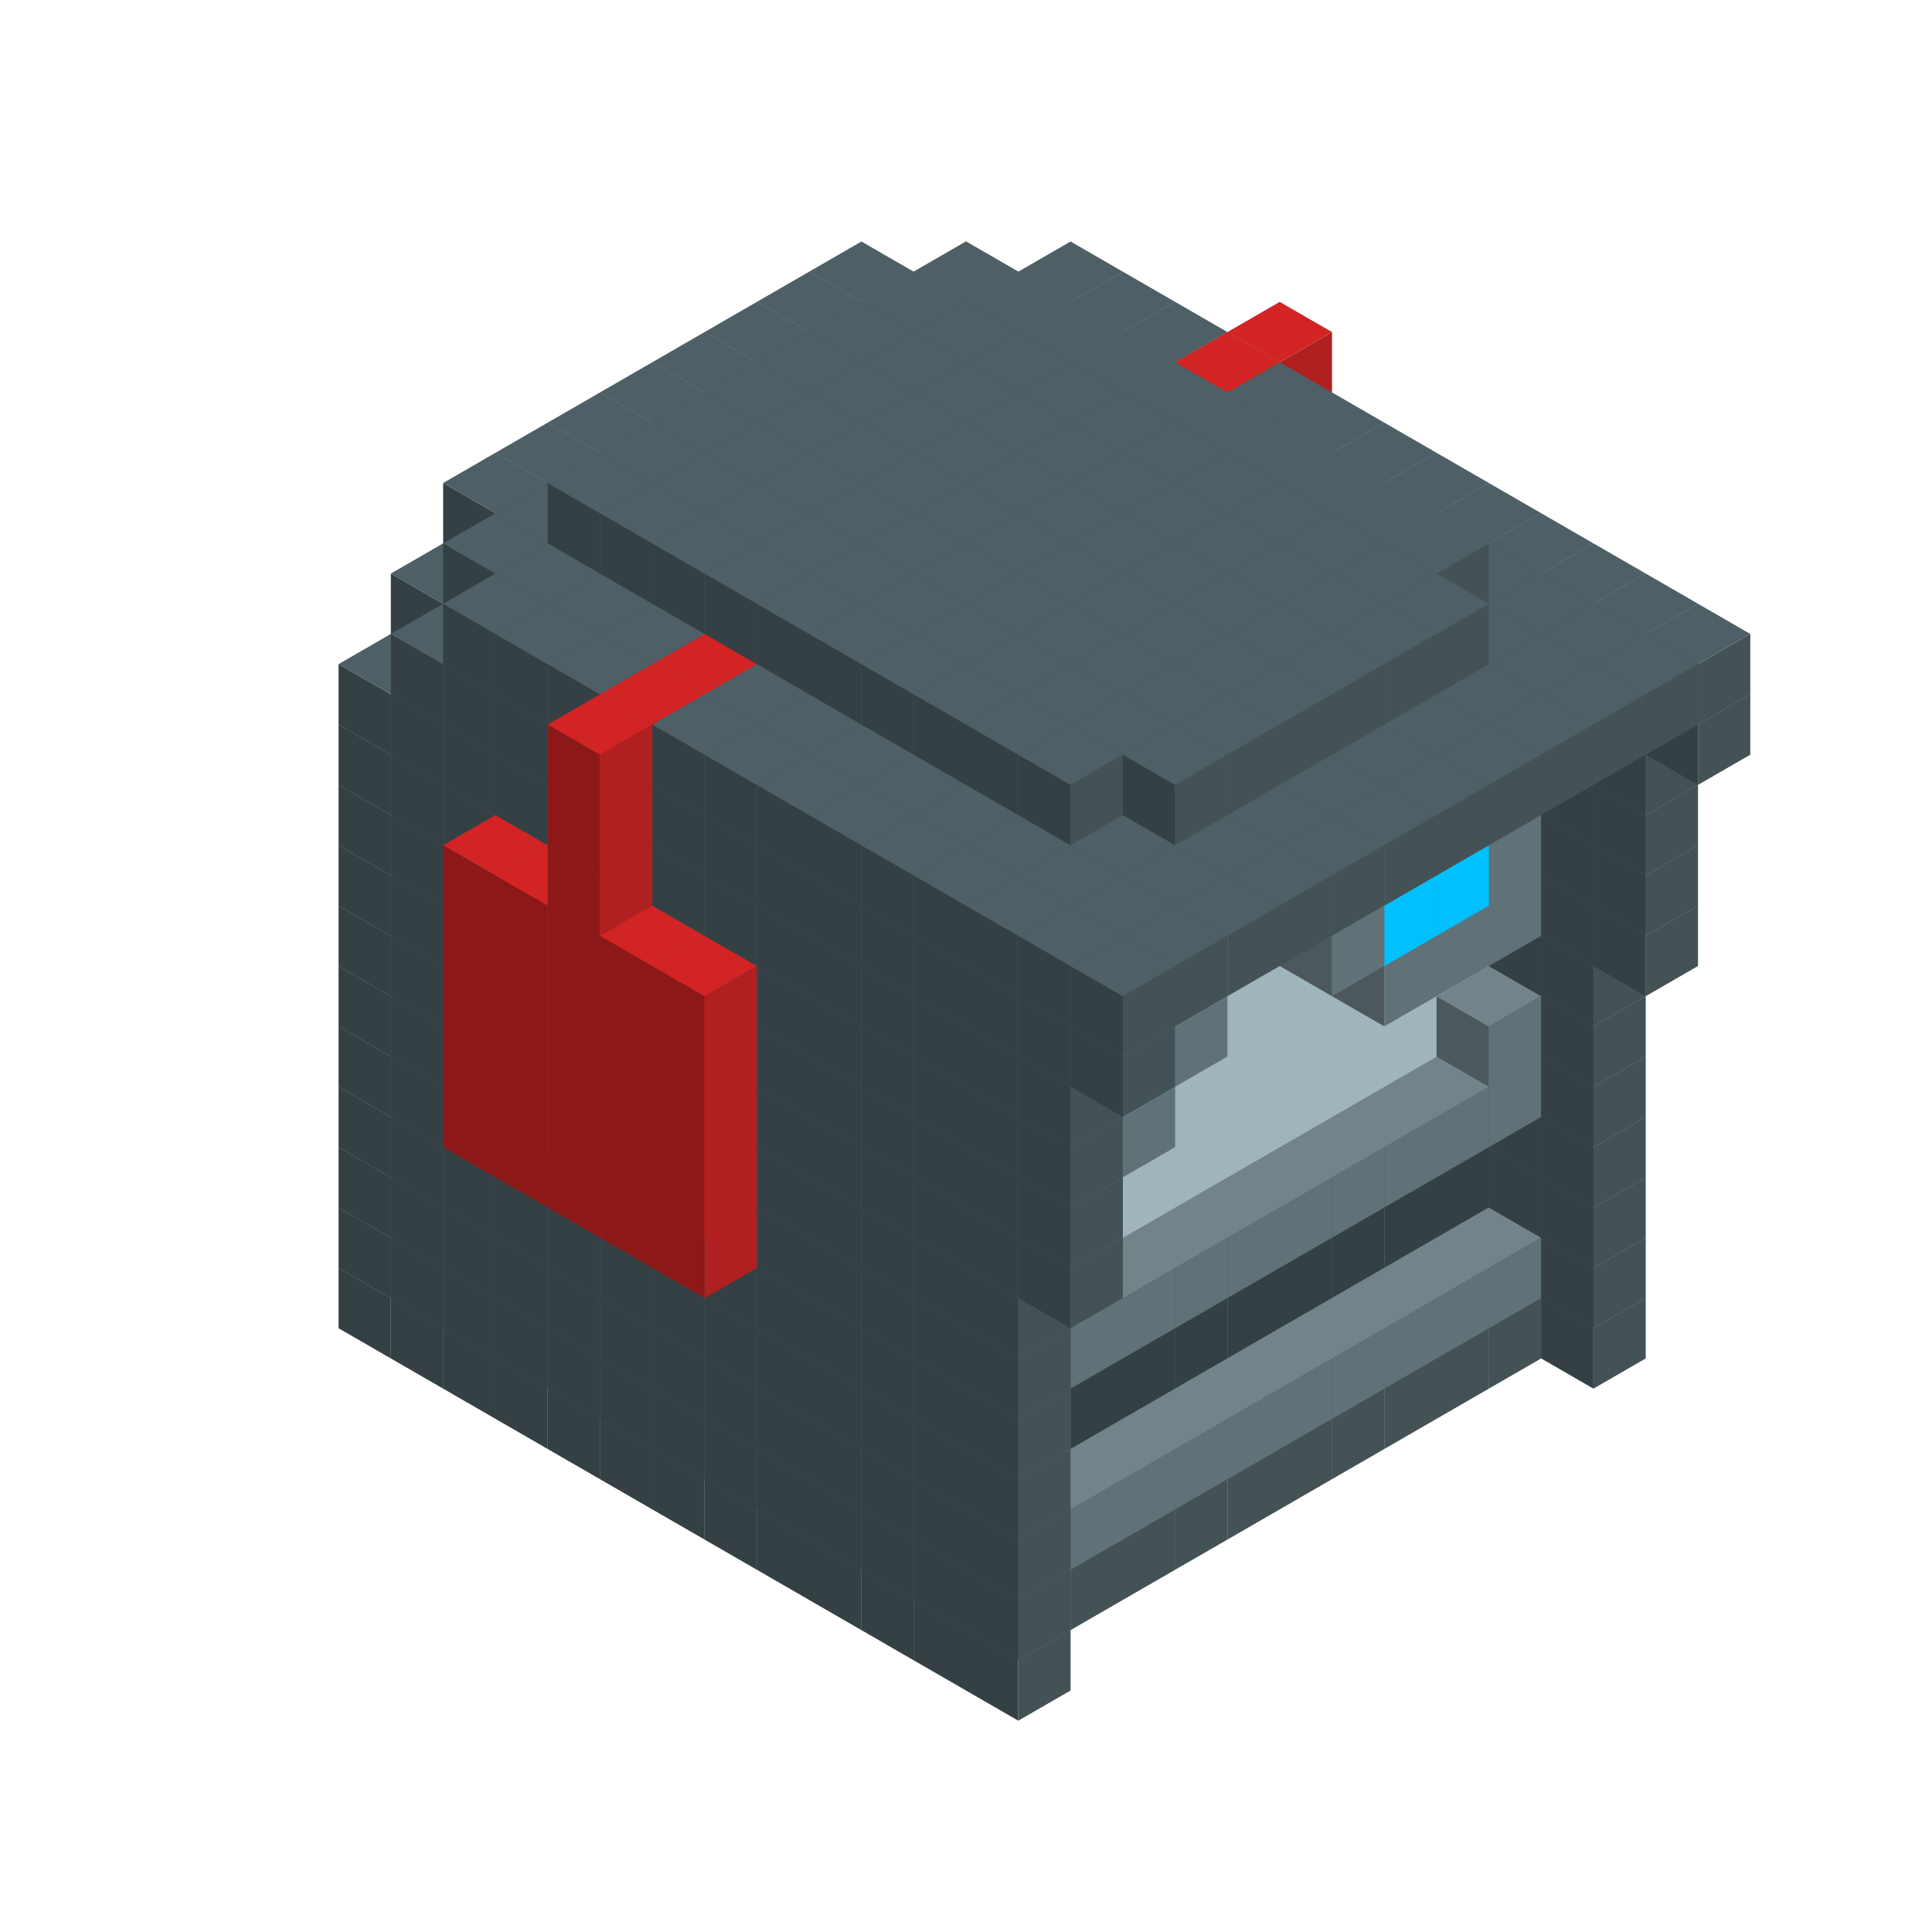 
<svg width='600' height='600' viewBox='4436371 5550000 3200000 3200000' xmlns='http://www.w3.org/2000/svg' xmlns:xlink='http://www.w3.org/1999/xlink'>
<use xlink:href='#v-0x00000003-6' transform='translate(1936371,3050000)'/>
<use xlink:href='#v-0x00000003-6' transform='translate(983738,3600000)'/>
<use xlink:href='#v-0x00000003-6' transform='translate(2022974,3100000)'/>
<use xlink:href='#v-0x00000003-6' transform='translate(1070341,3650000)'/>
<use xlink:href='#v-0x00000003-6' transform='translate(2109577,3150000)'/>
<use xlink:href='#v-0x00000003-6' transform='translate(1156944,3700000)'/>
<use xlink:href='#v-0x00000003-6' transform='translate(2196180,3200000)'/>
<use xlink:href='#v-0x00000003-6' transform='translate(1243547,3750000)'/>
<use xlink:href='#v-0x00000003-6' transform='translate(2282783,3250000)'/>
<use xlink:href='#v-0x00000003-6' transform='translate(1330150,3800000)'/>
<use xlink:href='#v-0x00000003-6' transform='translate(2369386,3300000)'/>
<use xlink:href='#v-0x00000003-6' transform='translate(1416753,3850000)'/>
<use xlink:href='#v-0x00000003-6' transform='translate(2455989,3350000)'/>
<use xlink:href='#v-0x00000003-6' transform='translate(1503356,3900000)'/>
<use xlink:href='#v-0x00000003-6' transform='translate(2542592,3400000)'/>
<use xlink:href='#v-0x00000003-6' transform='translate(1589959,3950000)'/>
<use xlink:href='#v-0x00000003-6' transform='translate(2629195,3450000)'/>
<use xlink:href='#v-0x00000003-6' transform='translate(1676562,4000000)'/>
<use xlink:href='#v-0x00000003-6' transform='translate(2715798,3500000)'/>
<use xlink:href='#v-0x00000003-6' transform='translate(1763165,4050000)'/>
<use xlink:href='#v-0x00000003-6' transform='translate(2802401,3550000)'/>
<use xlink:href='#v-0x00000003-6' transform='translate(1849768,4100000)'/>
<use xlink:href='#v-0x00000003-6' transform='translate(2889004,3600000)'/>
<use xlink:href='#v-0x00000003-4' transform='translate(2802401,3650000)'/>
<use xlink:href='#v-0x00000003-4' transform='translate(2715798,3700000)'/>
<use xlink:href='#v-0x00000003-4' transform='translate(2629195,3750000)'/>
<use xlink:href='#v-0x00000003-4' transform='translate(2542592,3800000)'/>
<use xlink:href='#v-0x00000003-4' transform='translate(2455989,3850000)'/>
<use xlink:href='#v-0x00000003-4' transform='translate(2369386,3900000)'/>
<use xlink:href='#v-0x00000003-4' transform='translate(2282783,3950000)'/>
<use xlink:href='#v-0x00000003-4' transform='translate(2196180,4000000)'/>
<use xlink:href='#v-0x00000003-4' transform='translate(2109577,4050000)'/>
<use xlink:href='#v-0x00000003-4' transform='translate(2022974,4100000)'/>
<use xlink:href='#v-0x00000003-6' transform='translate(1936371,4150000)'/>
<use xlink:href='#v-0x00000003-6' transform='translate(2975607,3650000)'/>
<use xlink:href='#v-0x00000003-6' transform='translate(2022974,4200000)'/>
<use xlink:href='#v-0x00000003-6' transform='translate(1936371,2950000)'/>
<use xlink:href='#v-0x00000003-6' transform='translate(983738,3500000)'/>
<use xlink:href='#v-0x00000003-6' transform='translate(2022974,3000000)'/>
<use xlink:href='#v-0x00000003-6' transform='translate(1070341,3550000)'/>
<use xlink:href='#v-0x00000003-6' transform='translate(2109577,3050000)'/>
<use xlink:href='#v-0x00000003-6' transform='translate(1156944,3600000)'/>
<use xlink:href='#v-0x00000003-6' transform='translate(2196180,3100000)'/>
<use xlink:href='#v-0x00000003-6' transform='translate(1243547,3650000)'/>
<use xlink:href='#v-0x00000003-6' transform='translate(2282783,3150000)'/>
<use xlink:href='#v-0x00000003-6' transform='translate(1330150,3700000)'/>
<use xlink:href='#v-0x00000003-6' transform='translate(2369386,3200000)'/>
<use xlink:href='#v-0x00000003-6' transform='translate(1416753,3750000)'/>
<use xlink:href='#v-0x00000003-6' transform='translate(2455989,3250000)'/>
<use xlink:href='#v-0x00000003-6' transform='translate(1503356,3800000)'/>
<use xlink:href='#v-0x00000003-6' transform='translate(2542592,3300000)'/>
<use xlink:href='#v-0x00000003-6' transform='translate(1589959,3850000)'/>
<use xlink:href='#v-0x00000003-6' transform='translate(2629195,3350000)'/>
<use xlink:href='#v-0x00000003-6' transform='translate(1676562,3900000)'/>
<use xlink:href='#v-0x00000003-6' transform='translate(2715798,3400000)'/>
<use xlink:href='#v-0x00000003-6' transform='translate(1763165,3950000)'/>
<use xlink:href='#v-0x00000003-6' transform='translate(2802401,3450000)'/>
<use xlink:href='#v-0x00000003-2' transform='translate(2715798,3500000)'/>
<use xlink:href='#v-0x00000003-2' transform='translate(2629195,3550000)'/>
<use xlink:href='#v-0x00000003-2' transform='translate(2542592,3600000)'/>
<use xlink:href='#v-0x00000003-2' transform='translate(2455989,3650000)'/>
<use xlink:href='#v-0x00000003-2' transform='translate(2369386,3700000)'/>
<use xlink:href='#v-0x00000003-2' transform='translate(2282783,3750000)'/>
<use xlink:href='#v-0x00000003-2' transform='translate(2196180,3800000)'/>
<use xlink:href='#v-0x00000003-2' transform='translate(2109577,3850000)'/>
<use xlink:href='#v-0x00000003-2' transform='translate(2022974,3900000)'/>
<use xlink:href='#v-0x00000003-2' transform='translate(1936371,3950000)'/>
<use xlink:href='#v-0x00000003-6' transform='translate(1849768,4000000)'/>
<use xlink:href='#v-0x00000003-6' transform='translate(2889004,3500000)'/>
<use xlink:href='#v-0x00000003-1' transform='translate(2802401,3550000)'/>
<use xlink:href='#v-0x00000003-1' transform='translate(2715798,3600000)'/>
<use xlink:href='#v-0x00000003-1' transform='translate(2629195,3650000)'/>
<use xlink:href='#v-0x00000003-1' transform='translate(2542592,3700000)'/>
<use xlink:href='#v-0x00000003-1' transform='translate(2455989,3750000)'/>
<use xlink:href='#v-0x00000003-1' transform='translate(2369386,3800000)'/>
<use xlink:href='#v-0x00000003-1' transform='translate(2282783,3850000)'/>
<use xlink:href='#v-0x00000003-1' transform='translate(2196180,3900000)'/>
<use xlink:href='#v-0x00000003-1' transform='translate(2109577,3950000)'/>
<use xlink:href='#v-0x00000003-1' transform='translate(2022974,4000000)'/>
<use xlink:href='#v-0x00000003-6' transform='translate(1936371,4050000)'/>
<use xlink:href='#v-0x00000003-6' transform='translate(2975607,3550000)'/>
<use xlink:href='#v-0x00000003-6' transform='translate(2022974,4100000)'/>
<use xlink:href='#v-0x00000003-6' transform='translate(1936371,2850000)'/>
<use xlink:href='#v-0x00000003-6' transform='translate(983738,3400000)'/>
<use xlink:href='#v-0x00000003-6' transform='translate(2022974,2900000)'/>
<use xlink:href='#v-0x00000003-6' transform='translate(1070341,3450000)'/>
<use xlink:href='#v-0x00000003-6' transform='translate(2109577,2950000)'/>
<use xlink:href='#v-0x00000003-2' transform='translate(1243547,3450000)'/>
<use xlink:href='#v-0x00000003-6' transform='translate(1156944,3500000)'/>
<use xlink:href='#v-0x00000003-6' transform='translate(2196180,3000000)'/>
<use xlink:href='#v-0x00000003-2' transform='translate(1330150,3500000)'/>
<use xlink:href='#v-0x00000003-6' transform='translate(1243547,3550000)'/>
<use xlink:href='#v-0x00000003-6' transform='translate(2282783,3050000)'/>
<use xlink:href='#v-0x00000003-2' transform='translate(1416753,3550000)'/>
<use xlink:href='#v-0x00000003-6' transform='translate(1330150,3600000)'/>
<use xlink:href='#v-0x00000003-6' transform='translate(2369386,3100000)'/>
<use xlink:href='#v-0x00000003-2' transform='translate(1503356,3600000)'/>
<use xlink:href='#v-0x00000003-6' transform='translate(1416753,3650000)'/>
<use xlink:href='#v-0x00000003-6' transform='translate(2455989,3150000)'/>
<use xlink:href='#v-0x00000003-2' transform='translate(1589959,3650000)'/>
<use xlink:href='#v-0x00000003-6' transform='translate(1503356,3700000)'/>
<use xlink:href='#v-0x00000003-6' transform='translate(2542592,3200000)'/>
<use xlink:href='#v-0x00000003-2' transform='translate(1676562,3700000)'/>
<use xlink:href='#v-0x00000003-6' transform='translate(1589959,3750000)'/>
<use xlink:href='#v-0x00000003-6' transform='translate(2629195,3250000)'/>
<use xlink:href='#v-0x00000003-2' transform='translate(1763165,3750000)'/>
<use xlink:href='#v-0x00000003-6' transform='translate(1676562,3800000)'/>
<use xlink:href='#v-0x00000003-6' transform='translate(2715798,3300000)'/>
<use xlink:href='#v-0x00000003-2' transform='translate(1849768,3800000)'/>
<use xlink:href='#v-0x00000003-6' transform='translate(1763165,3850000)'/>
<use xlink:href='#v-0x00000003-6' transform='translate(2802401,3350000)'/>
<use xlink:href='#v-0x00000003-5' transform='translate(2715798,3400000)'/>
<use xlink:href='#v-0x00000003-5' transform='translate(2629195,3450000)'/>
<use xlink:href='#v-0x00000003-5' transform='translate(2542592,3500000)'/>
<use xlink:href='#v-0x00000003-5' transform='translate(2455989,3550000)'/>
<use xlink:href='#v-0x00000003-5' transform='translate(2369386,3600000)'/>
<use xlink:href='#v-0x00000003-5' transform='translate(2282783,3650000)'/>
<use xlink:href='#v-0x00000003-5' transform='translate(2196180,3700000)'/>
<use xlink:href='#v-0x00000003-5' transform='translate(2109577,3750000)'/>
<use xlink:href='#v-0x00000003-5' transform='translate(2022974,3800000)'/>
<use xlink:href='#v-0x00000003-5' transform='translate(1936371,3850000)'/>
<use xlink:href='#v-0x00000003-6' transform='translate(1849768,3900000)'/>
<use xlink:href='#v-0x00000003-6' transform='translate(2889004,3400000)'/>
<use xlink:href='#v-0x00000003-6' transform='translate(1936371,3950000)'/>
<use xlink:href='#v-0x00000003-6' transform='translate(2975607,3450000)'/>
<use xlink:href='#v-0x00000003-6' transform='translate(2022974,4000000)'/>
<use xlink:href='#v-0x00000003-6' transform='translate(1936371,2750000)'/>
<use xlink:href='#v-0x00000003-6' transform='translate(983738,3300000)'/>
<use xlink:href='#v-0x00000003-6' transform='translate(2022974,2800000)'/>
<use xlink:href='#v-0x00000003-6' transform='translate(1070341,3350000)'/>
<use xlink:href='#v-0x00000003-6' transform='translate(2109577,2850000)'/>
<use xlink:href='#v-0x00000003-2' transform='translate(1243547,3350000)'/>
<use xlink:href='#v-0x00000003-6' transform='translate(1156944,3400000)'/>
<use xlink:href='#v-0x00000003-6' transform='translate(2196180,2900000)'/>
<use xlink:href='#v-0x00000003-2' transform='translate(1330150,3400000)'/>
<use xlink:href='#v-0x00000003-6' transform='translate(1243547,3450000)'/>
<use xlink:href='#v-0x00000003-6' transform='translate(2282783,2950000)'/>
<use xlink:href='#v-0x00000003-2' transform='translate(1416753,3450000)'/>
<use xlink:href='#v-0x00000003-6' transform='translate(1330150,3500000)'/>
<use xlink:href='#v-0x00000003-6' transform='translate(2369386,3000000)'/>
<use xlink:href='#v-0x00000003-2' transform='translate(1503356,3500000)'/>
<use xlink:href='#v-0x00000003-6' transform='translate(1416753,3550000)'/>
<use xlink:href='#v-0x00000003-6' transform='translate(2455989,3050000)'/>
<use xlink:href='#v-0x00000003-2' transform='translate(1589959,3550000)'/>
<use xlink:href='#v-0x00000003-6' transform='translate(1503356,3600000)'/>
<use xlink:href='#v-0x00000003-6' transform='translate(2542592,3100000)'/>
<use xlink:href='#v-0x00000003-2' transform='translate(1676562,3600000)'/>
<use xlink:href='#v-0x00000003-6' transform='translate(1589959,3650000)'/>
<use xlink:href='#v-0x00000003-6' transform='translate(2629195,3150000)'/>
<use xlink:href='#v-0x00000003-2' transform='translate(1763165,3650000)'/>
<use xlink:href='#v-0x00000003-6' transform='translate(1676562,3700000)'/>
<use xlink:href='#v-0x00000003-6' transform='translate(2715798,3200000)'/>
<use xlink:href='#v-0x00000003-2' transform='translate(1849768,3700000)'/>
<use xlink:href='#v-0x00000003-6' transform='translate(1763165,3750000)'/>
<use xlink:href='#v-0x00000003-6' transform='translate(2802401,3250000)'/>
<use xlink:href='#v-0x00000003-5' transform='translate(2715798,3300000)'/>
<use xlink:href='#v-0x00000003-5' transform='translate(2629195,3350000)'/>
<use xlink:href='#v-0x00000003-5' transform='translate(2542592,3400000)'/>
<use xlink:href='#v-0x00000003-5' transform='translate(2455989,3450000)'/>
<use xlink:href='#v-0x00000003-5' transform='translate(2369386,3500000)'/>
<use xlink:href='#v-0x00000003-5' transform='translate(2282783,3550000)'/>
<use xlink:href='#v-0x00000003-5' transform='translate(2196180,3600000)'/>
<use xlink:href='#v-0x00000003-5' transform='translate(2109577,3650000)'/>
<use xlink:href='#v-0x00000003-5' transform='translate(2022974,3700000)'/>
<use xlink:href='#v-0x00000003-5' transform='translate(1936371,3750000)'/>
<use xlink:href='#v-0x00000003-6' transform='translate(1849768,3800000)'/>
<use xlink:href='#v-0x00000003-6' transform='translate(2889004,3300000)'/>
<use xlink:href='#v-0x00000003-6' transform='translate(1936371,3850000)'/>
<use xlink:href='#v-0x00000003-6' transform='translate(2975607,3350000)'/>
<use xlink:href='#v-0x00000003-6' transform='translate(2022974,3900000)'/>
<use xlink:href='#v-0x00000003-6' transform='translate(1936371,2650000)'/>
<use xlink:href='#v-0x00000003-6' transform='translate(983738,3200000)'/>
<use xlink:href='#v-0x00000003-6' transform='translate(2022974,2700000)'/>
<use xlink:href='#v-0x00000003-6' transform='translate(1070341,3250000)'/>
<use xlink:href='#v-0x00000003-6' transform='translate(2109577,2750000)'/>
<use xlink:href='#v-0x00000003-2' transform='translate(1243547,3250000)'/>
<use xlink:href='#v-0x00000003-6' transform='translate(1156944,3300000)'/>
<use xlink:href='#v-0x00000003-6' transform='translate(2196180,2800000)'/>
<use xlink:href='#v-0x00000003-2' transform='translate(1330150,3300000)'/>
<use xlink:href='#v-0x00000003-6' transform='translate(1243547,3350000)'/>
<use xlink:href='#v-0x00000003-6' transform='translate(2282783,2850000)'/>
<use xlink:href='#v-0x00000003-2' transform='translate(1416753,3350000)'/>
<use xlink:href='#v-0x00000003-6' transform='translate(1330150,3400000)'/>
<use xlink:href='#v-0x00000003-6' transform='translate(2369386,2900000)'/>
<use xlink:href='#v-0x00000003-2' transform='translate(1503356,3400000)'/>
<use xlink:href='#v-0x00000003-6' transform='translate(1416753,3450000)'/>
<use xlink:href='#v-0x00000003-6' transform='translate(2455989,2950000)'/>
<use xlink:href='#v-0x00000003-2' transform='translate(1589959,3450000)'/>
<use xlink:href='#v-0x00000003-6' transform='translate(1503356,3500000)'/>
<use xlink:href='#v-0x00000003-6' transform='translate(2542592,3000000)'/>
<use xlink:href='#v-0x00000003-2' transform='translate(1676562,3500000)'/>
<use xlink:href='#v-0x00000003-6' transform='translate(1589959,3550000)'/>
<use xlink:href='#v-0x00000003-6' transform='translate(2629195,3050000)'/>
<use xlink:href='#v-0x00000003-2' transform='translate(1763165,3550000)'/>
<use xlink:href='#v-0x00000003-6' transform='translate(1676562,3600000)'/>
<use xlink:href='#v-0x00000003-6' transform='translate(2715798,3100000)'/>
<use xlink:href='#v-0x00000003-2' transform='translate(1849768,3600000)'/>
<use xlink:href='#v-0x00000003-6' transform='translate(1763165,3650000)'/>
<use xlink:href='#v-0x00000003-6' transform='translate(2802401,3150000)'/>
<use xlink:href='#v-0x00000003-2' transform='translate(2715798,3200000)'/>
<use xlink:href='#v-0x00000003-2' transform='translate(2629195,3250000)'/>
<use xlink:href='#v-0x00000003-2' transform='translate(2542592,3300000)'/>
<use xlink:href='#v-0x00000003-2' transform='translate(2455989,3350000)'/>
<use xlink:href='#v-0x00000003-2' transform='translate(2369386,3400000)'/>
<use xlink:href='#v-0x00000003-2' transform='translate(2282783,3450000)'/>
<use xlink:href='#v-0x00000003-2' transform='translate(2196180,3500000)'/>
<use xlink:href='#v-0x00000003-2' transform='translate(2109577,3550000)'/>
<use xlink:href='#v-0x00000003-2' transform='translate(2022974,3600000)'/>
<use xlink:href='#v-0x00000003-2' transform='translate(1936371,3650000)'/>
<use xlink:href='#v-0x00000003-6' transform='translate(1849768,3700000)'/>
<use xlink:href='#v-0x00000003-6' transform='translate(2889004,3200000)'/>
<use xlink:href='#v-0x00000003-1' transform='translate(2802401,3250000)'/>
<use xlink:href='#v-0x00000003-1' transform='translate(2715798,3300000)'/>
<use xlink:href='#v-0x00000003-1' transform='translate(2629195,3350000)'/>
<use xlink:href='#v-0x00000003-1' transform='translate(2542592,3400000)'/>
<use xlink:href='#v-0x00000003-1' transform='translate(2455989,3450000)'/>
<use xlink:href='#v-0x00000003-1' transform='translate(2369386,3500000)'/>
<use xlink:href='#v-0x00000003-1' transform='translate(2282783,3550000)'/>
<use xlink:href='#v-0x00000003-1' transform='translate(2196180,3600000)'/>
<use xlink:href='#v-0x00000003-1' transform='translate(2109577,3650000)'/>
<use xlink:href='#v-0x00000003-1' transform='translate(2022974,3700000)'/>
<use xlink:href='#v-0x00000003-6' transform='translate(1936371,3750000)'/>
<use xlink:href='#v-0x00000003-6' transform='translate(2975607,3250000)'/>
<use xlink:href='#v-0x00000003-6' transform='translate(2022974,3800000)'/>
<use xlink:href='#v-0x00000003-6' transform='translate(1936371,2550000)'/>
<use xlink:href='#v-0x00000003-6' transform='translate(983738,3100000)'/>
<use xlink:href='#v-0x00000003-6' transform='translate(2022974,2600000)'/>
<use xlink:href='#v-0x00000003-6' transform='translate(1070341,3150000)'/>
<use xlink:href='#v-0x00000003-6' transform='translate(2109577,2650000)'/>
<use xlink:href='#v-0x00000003-2' transform='translate(1243547,3150000)'/>
<use xlink:href='#v-0x00000003-6' transform='translate(1156944,3200000)'/>
<use xlink:href='#v-0x00000003-7' transform='translate(2282783,2650000)'/>
<use xlink:href='#v-0x00000003-6' transform='translate(2196180,2700000)'/>
<use xlink:href='#v-0x00000003-2' transform='translate(1330150,3200000)'/>
<use xlink:href='#v-0x00000003-6' transform='translate(1243547,3250000)'/>
<use xlink:href='#v-0x00000003-7' transform='translate(1156944,3300000)'/>
<use xlink:href='#v-0x00000003-7' transform='translate(2369386,2700000)'/>
<use xlink:href='#v-0x00000003-6' transform='translate(2282783,2750000)'/>
<use xlink:href='#v-0x00000003-2' transform='translate(1416753,3250000)'/>
<use xlink:href='#v-0x00000003-6' transform='translate(1330150,3300000)'/>
<use xlink:href='#v-0x00000003-7' transform='translate(1243547,3350000)'/>
<use xlink:href='#v-0x00000003-7' transform='translate(2455989,2750000)'/>
<use xlink:href='#v-0x00000003-6' transform='translate(2369386,2800000)'/>
<use xlink:href='#v-0x00000003-2' transform='translate(1503356,3300000)'/>
<use xlink:href='#v-0x00000003-6' transform='translate(1416753,3350000)'/>
<use xlink:href='#v-0x00000003-7' transform='translate(1330150,3400000)'/>
<use xlink:href='#v-0x00000003-7' transform='translate(2542592,2800000)'/>
<use xlink:href='#v-0x00000003-6' transform='translate(2455989,2850000)'/>
<use xlink:href='#v-0x00000003-2' transform='translate(1589959,3350000)'/>
<use xlink:href='#v-0x00000003-6' transform='translate(1503356,3400000)'/>
<use xlink:href='#v-0x00000003-7' transform='translate(1416753,3450000)'/>
<use xlink:href='#v-0x00000003-7' transform='translate(2629195,2850000)'/>
<use xlink:href='#v-0x00000003-6' transform='translate(2542592,2900000)'/>
<use xlink:href='#v-0x00000003-2' transform='translate(1676562,3400000)'/>
<use xlink:href='#v-0x00000003-6' transform='translate(1589959,3450000)'/>
<use xlink:href='#v-0x00000003-7' transform='translate(1503356,3500000)'/>
<use xlink:href='#v-0x00000003-6' transform='translate(2629195,2950000)'/>
<use xlink:href='#v-0x00000003-2' transform='translate(1763165,3450000)'/>
<use xlink:href='#v-0x00000003-6' transform='translate(1676562,3500000)'/>
<use xlink:href='#v-0x00000003-6' transform='translate(2715798,3000000)'/>
<use xlink:href='#v-0x00000003-2' transform='translate(1849768,3500000)'/>
<use xlink:href='#v-0x00000003-6' transform='translate(1763165,3550000)'/>
<use xlink:href='#v-0x00000003-6' transform='translate(2802401,3050000)'/>
<use xlink:href='#v-0x00000003-2' transform='translate(2715798,3100000)'/>
<use xlink:href='#v-0x00000003-2' transform='translate(2629195,3150000)'/>
<use xlink:href='#v-0x00000003-2' transform='translate(2542592,3200000)'/>
<use xlink:href='#v-0x00000003-2' transform='translate(2455989,3250000)'/>
<use xlink:href='#v-0x00000003-2' transform='translate(2369386,3300000)'/>
<use xlink:href='#v-0x00000003-2' transform='translate(2282783,3350000)'/>
<use xlink:href='#v-0x00000003-2' transform='translate(2196180,3400000)'/>
<use xlink:href='#v-0x00000003-2' transform='translate(2109577,3450000)'/>
<use xlink:href='#v-0x00000003-2' transform='translate(2022974,3500000)'/>
<use xlink:href='#v-0x00000003-2' transform='translate(1936371,3550000)'/>
<use xlink:href='#v-0x00000003-6' transform='translate(1849768,3600000)'/>
<use xlink:href='#v-0x00000003-6' transform='translate(2889004,3100000)'/>
<use xlink:href='#v-0x00000003-1' transform='translate(2802401,3150000)'/>
<use xlink:href='#v-0x00000003-1' transform='translate(2022974,3600000)'/>
<use xlink:href='#v-0x00000003-6' transform='translate(1936371,3650000)'/>
<use xlink:href='#v-0x00000003-6' transform='translate(2975607,3150000)'/>
<use xlink:href='#v-0x00000003-6' transform='translate(2022974,3700000)'/>
<use xlink:href='#v-0x00000003-6' transform='translate(1936371,2450000)'/>
<use xlink:href='#v-0x00000003-6' transform='translate(983738,3000000)'/>
<use xlink:href='#v-0x00000003-6' transform='translate(2022974,2500000)'/>
<use xlink:href='#v-0x00000003-6' transform='translate(1070341,3050000)'/>
<use xlink:href='#v-0x00000003-6' transform='translate(2109577,2550000)'/>
<use xlink:href='#v-0x00000003-2' transform='translate(1243547,3050000)'/>
<use xlink:href='#v-0x00000003-6' transform='translate(1156944,3100000)'/>
<use xlink:href='#v-0x00000003-7' transform='translate(2282783,2550000)'/>
<use xlink:href='#v-0x00000003-6' transform='translate(2196180,2600000)'/>
<use xlink:href='#v-0x00000003-2' transform='translate(1330150,3100000)'/>
<use xlink:href='#v-0x00000003-6' transform='translate(1243547,3150000)'/>
<use xlink:href='#v-0x00000003-7' transform='translate(1156944,3200000)'/>
<use xlink:href='#v-0x00000003-7' transform='translate(2369386,2600000)'/>
<use xlink:href='#v-0x00000003-6' transform='translate(2282783,2650000)'/>
<use xlink:href='#v-0x00000003-2' transform='translate(1416753,3150000)'/>
<use xlink:href='#v-0x00000003-6' transform='translate(1330150,3200000)'/>
<use xlink:href='#v-0x00000003-7' transform='translate(1243547,3250000)'/>
<use xlink:href='#v-0x00000003-7' transform='translate(2455989,2650000)'/>
<use xlink:href='#v-0x00000003-6' transform='translate(2369386,2700000)'/>
<use xlink:href='#v-0x00000003-2' transform='translate(1503356,3200000)'/>
<use xlink:href='#v-0x00000003-6' transform='translate(1416753,3250000)'/>
<use xlink:href='#v-0x00000003-7' transform='translate(1330150,3300000)'/>
<use xlink:href='#v-0x00000003-7' transform='translate(2542592,2700000)'/>
<use xlink:href='#v-0x00000003-6' transform='translate(2455989,2750000)'/>
<use xlink:href='#v-0x00000003-2' transform='translate(1589959,3250000)'/>
<use xlink:href='#v-0x00000003-6' transform='translate(1503356,3300000)'/>
<use xlink:href='#v-0x00000003-7' transform='translate(1416753,3350000)'/>
<use xlink:href='#v-0x00000003-7' transform='translate(2629195,2750000)'/>
<use xlink:href='#v-0x00000003-6' transform='translate(2542592,2800000)'/>
<use xlink:href='#v-0x00000003-2' transform='translate(1676562,3300000)'/>
<use xlink:href='#v-0x00000003-6' transform='translate(1589959,3350000)'/>
<use xlink:href='#v-0x00000003-7' transform='translate(1503356,3400000)'/>
<use xlink:href='#v-0x00000003-6' transform='translate(2629195,2850000)'/>
<use xlink:href='#v-0x00000003-2' transform='translate(1763165,3350000)'/>
<use xlink:href='#v-0x00000003-6' transform='translate(1676562,3400000)'/>
<use xlink:href='#v-0x00000003-6' transform='translate(2715798,2900000)'/>
<use xlink:href='#v-0x00000003-2' transform='translate(1849768,3400000)'/>
<use xlink:href='#v-0x00000003-6' transform='translate(1763165,3450000)'/>
<use xlink:href='#v-0x00000003-6' transform='translate(2802401,2950000)'/>
<use xlink:href='#v-0x00000003-2' transform='translate(2715798,3000000)'/>
<use xlink:href='#v-0x00000003-2' transform='translate(2629195,3050000)'/>
<use xlink:href='#v-0x00000003-2' transform='translate(2542592,3100000)'/>
<use xlink:href='#v-0x00000003-2' transform='translate(2455989,3150000)'/>
<use xlink:href='#v-0x00000003-2' transform='translate(2369386,3200000)'/>
<use xlink:href='#v-0x00000003-2' transform='translate(2282783,3250000)'/>
<use xlink:href='#v-0x00000003-2' transform='translate(2196180,3300000)'/>
<use xlink:href='#v-0x00000003-2' transform='translate(2109577,3350000)'/>
<use xlink:href='#v-0x00000003-2' transform='translate(2022974,3400000)'/>
<use xlink:href='#v-0x00000003-2' transform='translate(1936371,3450000)'/>
<use xlink:href='#v-0x00000003-6' transform='translate(1849768,3500000)'/>
<use xlink:href='#v-0x00000003-6' transform='translate(2889004,3000000)'/>
<use xlink:href='#v-0x00000003-6' transform='translate(1936371,3550000)'/>
<use xlink:href='#v-0x00000003-6' transform='translate(2975607,3050000)'/>
<use xlink:href='#v-0x00000003-6' transform='translate(2022974,3600000)'/>
<use xlink:href='#v-0x00000003-6' transform='translate(1936371,2350000)'/>
<use xlink:href='#v-0x00000003-6' transform='translate(983738,2900000)'/>
<use xlink:href='#v-0x00000003-6' transform='translate(2022974,2400000)'/>
<use xlink:href='#v-0x00000003-6' transform='translate(1070341,2950000)'/>
<use xlink:href='#v-0x00000003-6' transform='translate(2109577,2450000)'/>
<use xlink:href='#v-0x00000003-2' transform='translate(1243547,2950000)'/>
<use xlink:href='#v-0x00000003-6' transform='translate(1156944,3000000)'/>
<use xlink:href='#v-0x00000003-7' transform='translate(2282783,2450000)'/>
<use xlink:href='#v-0x00000003-6' transform='translate(2196180,2500000)'/>
<use xlink:href='#v-0x00000003-2' transform='translate(1330150,3000000)'/>
<use xlink:href='#v-0x00000003-6' transform='translate(1243547,3050000)'/>
<use xlink:href='#v-0x00000003-7' transform='translate(1156944,3100000)'/>
<use xlink:href='#v-0x00000003-7' transform='translate(2369386,2500000)'/>
<use xlink:href='#v-0x00000003-6' transform='translate(2282783,2550000)'/>
<use xlink:href='#v-0x00000003-2' transform='translate(1416753,3050000)'/>
<use xlink:href='#v-0x00000003-6' transform='translate(1330150,3100000)'/>
<use xlink:href='#v-0x00000003-7' transform='translate(1243547,3150000)'/>
<use xlink:href='#v-0x00000003-7' transform='translate(2455989,2550000)'/>
<use xlink:href='#v-0x00000003-6' transform='translate(2369386,2600000)'/>
<use xlink:href='#v-0x00000003-2' transform='translate(1503356,3100000)'/>
<use xlink:href='#v-0x00000003-6' transform='translate(1416753,3150000)'/>
<use xlink:href='#v-0x00000003-7' transform='translate(1330150,3200000)'/>
<use xlink:href='#v-0x00000003-7' transform='translate(2542592,2600000)'/>
<use xlink:href='#v-0x00000003-6' transform='translate(2455989,2650000)'/>
<use xlink:href='#v-0x00000003-2' transform='translate(1589959,3150000)'/>
<use xlink:href='#v-0x00000003-6' transform='translate(1503356,3200000)'/>
<use xlink:href='#v-0x00000003-7' transform='translate(1416753,3250000)'/>
<use xlink:href='#v-0x00000003-7' transform='translate(2629195,2650000)'/>
<use xlink:href='#v-0x00000003-6' transform='translate(2542592,2700000)'/>
<use xlink:href='#v-0x00000003-2' transform='translate(1676562,3200000)'/>
<use xlink:href='#v-0x00000003-6' transform='translate(1589959,3250000)'/>
<use xlink:href='#v-0x00000003-7' transform='translate(1503356,3300000)'/>
<use xlink:href='#v-0x00000003-6' transform='translate(2629195,2750000)'/>
<use xlink:href='#v-0x00000003-2' transform='translate(1763165,3250000)'/>
<use xlink:href='#v-0x00000003-6' transform='translate(1676562,3300000)'/>
<use xlink:href='#v-0x00000003-6' transform='translate(2715798,2800000)'/>
<use xlink:href='#v-0x00000003-2' transform='translate(1849768,3300000)'/>
<use xlink:href='#v-0x00000003-6' transform='translate(1763165,3350000)'/>
<use xlink:href='#v-0x00000003-6' transform='translate(2802401,2850000)'/>
<use xlink:href='#v-0x00000003-2' transform='translate(2715798,2900000)'/>
<use xlink:href='#v-0x00000003-2' transform='translate(2629195,2950000)'/>
<use xlink:href='#v-0x00000003-2' transform='translate(2542592,3000000)'/>
<use xlink:href='#v-0x00000003-2' transform='translate(2455989,3050000)'/>
<use xlink:href='#v-0x00000003-2' transform='translate(2369386,3100000)'/>
<use xlink:href='#v-0x00000003-2' transform='translate(2282783,3150000)'/>
<use xlink:href='#v-0x00000003-2' transform='translate(2196180,3200000)'/>
<use xlink:href='#v-0x00000003-2' transform='translate(2109577,3250000)'/>
<use xlink:href='#v-0x00000003-2' transform='translate(2022974,3300000)'/>
<use xlink:href='#v-0x00000003-2' transform='translate(1936371,3350000)'/>
<use xlink:href='#v-0x00000003-6' transform='translate(1849768,3400000)'/>
<use xlink:href='#v-0x00000003-6' transform='translate(2889004,2900000)'/>
<use xlink:href='#v-0x00000003-1' transform='translate(2802401,2950000)'/>
<use xlink:href='#v-0x00000003-1' transform='translate(2715798,3000000)'/>
<use xlink:href='#v-0x00000003-1' transform='translate(2629195,3050000)'/>
<use xlink:href='#v-0x00000003-1' transform='translate(2196180,3300000)'/>
<use xlink:href='#v-0x00000003-1' transform='translate(2109577,3350000)'/>
<use xlink:href='#v-0x00000003-1' transform='translate(2022974,3400000)'/>
<use xlink:href='#v-0x00000003-6' transform='translate(1936371,3450000)'/>
<use xlink:href='#v-0x00000003-6' transform='translate(2975607,2950000)'/>
<use xlink:href='#v-0x00000003-6' transform='translate(2022974,3500000)'/>
<use xlink:href='#v-0x00000003-6' transform='translate(3062210,3000000)'/>
<use xlink:href='#v-0x00000003-6' transform='translate(2109577,3550000)'/>
<use xlink:href='#v-0x00000003-6' transform='translate(1936371,2250000)'/>
<use xlink:href='#v-0x00000003-6' transform='translate(983738,2800000)'/>
<use xlink:href='#v-0x00000003-6' transform='translate(2022974,2300000)'/>
<use xlink:href='#v-0x00000003-6' transform='translate(1070341,2850000)'/>
<use xlink:href='#v-0x00000003-6' transform='translate(2109577,2350000)'/>
<use xlink:href='#v-0x00000003-2' transform='translate(1243547,2850000)'/>
<use xlink:href='#v-0x00000003-6' transform='translate(1156944,2900000)'/>
<use xlink:href='#v-0x00000003-7' transform='translate(2282783,2350000)'/>
<use xlink:href='#v-0x00000003-6' transform='translate(2196180,2400000)'/>
<use xlink:href='#v-0x00000003-2' transform='translate(1330150,2900000)'/>
<use xlink:href='#v-0x00000003-6' transform='translate(1243547,2950000)'/>
<use xlink:href='#v-0x00000003-7' transform='translate(1156944,3000000)'/>
<use xlink:href='#v-0x00000003-7' transform='translate(2369386,2400000)'/>
<use xlink:href='#v-0x00000003-6' transform='translate(2282783,2450000)'/>
<use xlink:href='#v-0x00000003-2' transform='translate(1416753,2950000)'/>
<use xlink:href='#v-0x00000003-6' transform='translate(1330150,3000000)'/>
<use xlink:href='#v-0x00000003-7' transform='translate(1243547,3050000)'/>
<use xlink:href='#v-0x00000003-7' transform='translate(2455989,2450000)'/>
<use xlink:href='#v-0x00000003-6' transform='translate(2369386,2500000)'/>
<use xlink:href='#v-0x00000003-2' transform='translate(1503356,3000000)'/>
<use xlink:href='#v-0x00000003-6' transform='translate(1416753,3050000)'/>
<use xlink:href='#v-0x00000003-7' transform='translate(1330150,3100000)'/>
<use xlink:href='#v-0x00000003-7' transform='translate(2542592,2500000)'/>
<use xlink:href='#v-0x00000003-6' transform='translate(2455989,2550000)'/>
<use xlink:href='#v-0x00000003-2' transform='translate(1589959,3050000)'/>
<use xlink:href='#v-0x00000003-6' transform='translate(1503356,3100000)'/>
<use xlink:href='#v-0x00000003-7' transform='translate(1416753,3150000)'/>
<use xlink:href='#v-0x00000003-7' transform='translate(2629195,2550000)'/>
<use xlink:href='#v-0x00000003-6' transform='translate(2542592,2600000)'/>
<use xlink:href='#v-0x00000003-2' transform='translate(1676562,3100000)'/>
<use xlink:href='#v-0x00000003-6' transform='translate(1589959,3150000)'/>
<use xlink:href='#v-0x00000003-7' transform='translate(1503356,3200000)'/>
<use xlink:href='#v-0x00000003-6' transform='translate(2629195,2650000)'/>
<use xlink:href='#v-0x00000003-2' transform='translate(1763165,3150000)'/>
<use xlink:href='#v-0x00000003-6' transform='translate(1676562,3200000)'/>
<use xlink:href='#v-0x00000003-6' transform='translate(2715798,2700000)'/>
<use xlink:href='#v-0x00000003-2' transform='translate(1849768,3200000)'/>
<use xlink:href='#v-0x00000003-6' transform='translate(1763165,3250000)'/>
<use xlink:href='#v-0x00000003-6' transform='translate(2802401,2750000)'/>
<use xlink:href='#v-0x00000003-2' transform='translate(2715798,2800000)'/>
<use xlink:href='#v-0x00000003-2' transform='translate(2629195,2850000)'/>
<use xlink:href='#v-0x00000003-2' transform='translate(2542592,2900000)'/>
<use xlink:href='#v-0x00000003-2' transform='translate(2455989,2950000)'/>
<use xlink:href='#v-0x00000003-2' transform='translate(2369386,3000000)'/>
<use xlink:href='#v-0x00000003-2' transform='translate(2282783,3050000)'/>
<use xlink:href='#v-0x00000003-2' transform='translate(2196180,3100000)'/>
<use xlink:href='#v-0x00000003-2' transform='translate(2109577,3150000)'/>
<use xlink:href='#v-0x00000003-2' transform='translate(2022974,3200000)'/>
<use xlink:href='#v-0x00000003-2' transform='translate(1936371,3250000)'/>
<use xlink:href='#v-0x00000003-6' transform='translate(1849768,3300000)'/>
<use xlink:href='#v-0x00000003-6' transform='translate(2889004,2800000)'/>
<use xlink:href='#v-0x00000003-1' transform='translate(2802401,2850000)'/>
<use xlink:href='#v-0x00000003-3' transform='translate(2715798,2900000)'/>
<use xlink:href='#v-0x00000003-3' transform='translate(2629195,2950000)'/>
<use xlink:href='#v-0x00000003-1' transform='translate(2542592,3000000)'/>
<use xlink:href='#v-0x00000003-1' transform='translate(2282783,3150000)'/>
<use xlink:href='#v-0x00000003-3' transform='translate(2196180,3200000)'/>
<use xlink:href='#v-0x00000003-3' transform='translate(2109577,3250000)'/>
<use xlink:href='#v-0x00000003-1' transform='translate(2022974,3300000)'/>
<use xlink:href='#v-0x00000003-6' transform='translate(1936371,3350000)'/>
<use xlink:href='#v-0x00000003-6' transform='translate(2975607,2850000)'/>
<use xlink:href='#v-0x00000003-6' transform='translate(2022974,3400000)'/>
<use xlink:href='#v-0x00000003-6' transform='translate(3062210,2900000)'/>
<use xlink:href='#v-0x00000003-6' transform='translate(2109577,3450000)'/>
<use xlink:href='#v-0x00000003-6' transform='translate(1936371,2150000)'/>
<use xlink:href='#v-0x00000003-6' transform='translate(983738,2700000)'/>
<use xlink:href='#v-0x00000003-6' transform='translate(2022974,2200000)'/>
<use xlink:href='#v-0x00000003-6' transform='translate(1070341,2750000)'/>
<use xlink:href='#v-0x00000003-6' transform='translate(2109577,2250000)'/>
<use xlink:href='#v-0x00000003-2' transform='translate(1243547,2750000)'/>
<use xlink:href='#v-0x00000003-6' transform='translate(1156944,2800000)'/>
<use xlink:href='#v-0x00000003-7' transform='translate(2282783,2250000)'/>
<use xlink:href='#v-0x00000003-6' transform='translate(2196180,2300000)'/>
<use xlink:href='#v-0x00000003-2' transform='translate(1330150,2800000)'/>
<use xlink:href='#v-0x00000003-6' transform='translate(1243547,2850000)'/>
<use xlink:href='#v-0x00000003-7' transform='translate(1156944,2900000)'/>
<use xlink:href='#v-0x00000003-7' transform='translate(2369386,2300000)'/>
<use xlink:href='#v-0x00000003-6' transform='translate(2282783,2350000)'/>
<use xlink:href='#v-0x00000003-2' transform='translate(1416753,2850000)'/>
<use xlink:href='#v-0x00000003-6' transform='translate(1330150,2900000)'/>
<use xlink:href='#v-0x00000003-7' transform='translate(1243547,2950000)'/>
<use xlink:href='#v-0x00000003-7' transform='translate(2455989,2350000)'/>
<use xlink:href='#v-0x00000003-6' transform='translate(2369386,2400000)'/>
<use xlink:href='#v-0x00000003-2' transform='translate(1503356,2900000)'/>
<use xlink:href='#v-0x00000003-6' transform='translate(1416753,2950000)'/>
<use xlink:href='#v-0x00000003-7' transform='translate(1330150,3000000)'/>
<use xlink:href='#v-0x00000003-7' transform='translate(2542592,2400000)'/>
<use xlink:href='#v-0x00000003-6' transform='translate(2455989,2450000)'/>
<use xlink:href='#v-0x00000003-2' transform='translate(1589959,2950000)'/>
<use xlink:href='#v-0x00000003-6' transform='translate(1503356,3000000)'/>
<use xlink:href='#v-0x00000003-7' transform='translate(1416753,3050000)'/>
<use xlink:href='#v-0x00000003-7' transform='translate(2629195,2450000)'/>
<use xlink:href='#v-0x00000003-6' transform='translate(2542592,2500000)'/>
<use xlink:href='#v-0x00000003-2' transform='translate(1676562,3000000)'/>
<use xlink:href='#v-0x00000003-6' transform='translate(1589959,3050000)'/>
<use xlink:href='#v-0x00000003-7' transform='translate(1503356,3100000)'/>
<use xlink:href='#v-0x00000003-6' transform='translate(2629195,2550000)'/>
<use xlink:href='#v-0x00000003-2' transform='translate(1763165,3050000)'/>
<use xlink:href='#v-0x00000003-6' transform='translate(1676562,3100000)'/>
<use xlink:href='#v-0x00000003-6' transform='translate(2715798,2600000)'/>
<use xlink:href='#v-0x00000003-2' transform='translate(1849768,3100000)'/>
<use xlink:href='#v-0x00000003-6' transform='translate(1763165,3150000)'/>
<use xlink:href='#v-0x00000003-6' transform='translate(2802401,2650000)'/>
<use xlink:href='#v-0x00000003-2' transform='translate(2715798,2700000)'/>
<use xlink:href='#v-0x00000003-2' transform='translate(2629195,2750000)'/>
<use xlink:href='#v-0x00000003-2' transform='translate(2542592,2800000)'/>
<use xlink:href='#v-0x00000003-2' transform='translate(2455989,2850000)'/>
<use xlink:href='#v-0x00000003-2' transform='translate(2369386,2900000)'/>
<use xlink:href='#v-0x00000003-2' transform='translate(2282783,2950000)'/>
<use xlink:href='#v-0x00000003-2' transform='translate(2196180,3000000)'/>
<use xlink:href='#v-0x00000003-2' transform='translate(2109577,3050000)'/>
<use xlink:href='#v-0x00000003-2' transform='translate(2022974,3100000)'/>
<use xlink:href='#v-0x00000003-2' transform='translate(1936371,3150000)'/>
<use xlink:href='#v-0x00000003-6' transform='translate(1849768,3200000)'/>
<use xlink:href='#v-0x00000003-6' transform='translate(2889004,2700000)'/>
<use xlink:href='#v-0x00000003-1' transform='translate(2802401,2750000)'/>
<use xlink:href='#v-0x00000003-1' transform='translate(2715798,2800000)'/>
<use xlink:href='#v-0x00000003-1' transform='translate(2629195,2850000)'/>
<use xlink:href='#v-0x00000003-1' transform='translate(2196180,3100000)'/>
<use xlink:href='#v-0x00000003-1' transform='translate(2109577,3150000)'/>
<use xlink:href='#v-0x00000003-1' transform='translate(2022974,3200000)'/>
<use xlink:href='#v-0x00000003-6' transform='translate(1936371,3250000)'/>
<use xlink:href='#v-0x00000003-6' transform='translate(2975607,2750000)'/>
<use xlink:href='#v-0x00000003-6' transform='translate(2022974,3300000)'/>
<use xlink:href='#v-0x00000003-6' transform='translate(3062210,2800000)'/>
<use xlink:href='#v-0x00000003-6' transform='translate(2109577,3350000)'/>
<use xlink:href='#v-0x00000003-6' transform='translate(1936371,2050000)'/>
<use xlink:href='#v-0x00000003-6' transform='translate(983738,2600000)'/>
<use xlink:href='#v-0x00000003-6' transform='translate(2022974,2100000)'/>
<use xlink:href='#v-0x00000003-6' transform='translate(1070341,2650000)'/>
<use xlink:href='#v-0x00000003-6' transform='translate(2109577,2150000)'/>
<use xlink:href='#v-0x00000003-6' transform='translate(1156944,2700000)'/>
<use xlink:href='#v-0x00000003-6' transform='translate(2196180,2200000)'/>
<use xlink:href='#v-0x00000003-6' transform='translate(1243547,2750000)'/>
<use xlink:href='#v-0x00000003-6' transform='translate(2282783,2250000)'/>
<use xlink:href='#v-0x00000003-6' transform='translate(1330150,2800000)'/>
<use xlink:href='#v-0x00000003-7' transform='translate(2455989,2250000)'/>
<use xlink:href='#v-0x00000003-6' transform='translate(2369386,2300000)'/>
<use xlink:href='#v-0x00000003-6' transform='translate(1416753,2850000)'/>
<use xlink:href='#v-0x00000003-7' transform='translate(1330150,2900000)'/>
<use xlink:href='#v-0x00000003-6' transform='translate(2455989,2350000)'/>
<use xlink:href='#v-0x00000003-6' transform='translate(1503356,2900000)'/>
<use xlink:href='#v-0x00000003-6' transform='translate(2542592,2400000)'/>
<use xlink:href='#v-0x00000003-6' transform='translate(1589959,2950000)'/>
<use xlink:href='#v-0x00000003-6' transform='translate(2629195,2450000)'/>
<use xlink:href='#v-0x00000003-6' transform='translate(1676562,3000000)'/>
<use xlink:href='#v-0x00000003-6' transform='translate(2715798,2500000)'/>
<use xlink:href='#v-0x00000003-6' transform='translate(1763165,3050000)'/>
<use xlink:href='#v-0x00000003-6' transform='translate(2802401,2550000)'/>
<use xlink:href='#v-0x00000003-2' transform='translate(2715798,2600000)'/>
<use xlink:href='#v-0x00000003-2' transform='translate(2629195,2650000)'/>
<use xlink:href='#v-0x00000003-2' transform='translate(2542592,2700000)'/>
<use xlink:href='#v-0x00000003-2' transform='translate(2455989,2750000)'/>
<use xlink:href='#v-0x00000003-2' transform='translate(2369386,2800000)'/>
<use xlink:href='#v-0x00000003-2' transform='translate(2282783,2850000)'/>
<use xlink:href='#v-0x00000003-2' transform='translate(2196180,2900000)'/>
<use xlink:href='#v-0x00000003-2' transform='translate(2109577,2950000)'/>
<use xlink:href='#v-0x00000003-2' transform='translate(2022974,3000000)'/>
<use xlink:href='#v-0x00000003-2' transform='translate(1936371,3050000)'/>
<use xlink:href='#v-0x00000003-6' transform='translate(1849768,3100000)'/>
<use xlink:href='#v-0x00000003-6' transform='translate(2889004,2600000)'/>
<use xlink:href='#v-0x00000003-6' transform='translate(1936371,3150000)'/>
<use xlink:href='#v-0x00000003-6' transform='translate(2975607,2650000)'/>
<use xlink:href='#v-0x00000003-6' transform='translate(2022974,3200000)'/>
<use xlink:href='#v-0x00000003-6' transform='translate(3062210,2700000)'/>
<use xlink:href='#v-0x00000003-6' transform='translate(2109577,3250000)'/>
<use xlink:href='#v-0x00000003-6' transform='translate(1849768,2000000)'/>
<use xlink:href='#v-0x00000003-6' transform='translate(1763165,2050000)'/>
<use xlink:href='#v-0x00000003-6' transform='translate(1676562,2100000)'/>
<use xlink:href='#v-0x00000003-6' transform='translate(1589959,2150000)'/>
<use xlink:href='#v-0x00000003-6' transform='translate(1503356,2200000)'/>
<use xlink:href='#v-0x00000003-6' transform='translate(1416753,2250000)'/>
<use xlink:href='#v-0x00000003-6' transform='translate(1330150,2300000)'/>
<use xlink:href='#v-0x00000003-6' transform='translate(1243547,2350000)'/>
<use xlink:href='#v-0x00000003-6' transform='translate(1156944,2400000)'/>
<use xlink:href='#v-0x00000003-6' transform='translate(1070341,2450000)'/>
<use xlink:href='#v-0x00000003-6' transform='translate(2022974,2000000)'/>
<use xlink:href='#v-0x00000003-1' transform='translate(1936371,2050000)'/>
<use xlink:href='#v-0x00000003-1' transform='translate(1849768,2100000)'/>
<use xlink:href='#v-0x00000003-1' transform='translate(1763165,2150000)'/>
<use xlink:href='#v-0x00000003-1' transform='translate(1676562,2200000)'/>
<use xlink:href='#v-0x00000003-1' transform='translate(1589959,2250000)'/>
<use xlink:href='#v-0x00000003-1' transform='translate(1503356,2300000)'/>
<use xlink:href='#v-0x00000003-1' transform='translate(1416753,2350000)'/>
<use xlink:href='#v-0x00000003-1' transform='translate(1330150,2400000)'/>
<use xlink:href='#v-0x00000003-1' transform='translate(1243547,2450000)'/>
<use xlink:href='#v-0x00000003-1' transform='translate(1156944,2500000)'/>
<use xlink:href='#v-0x00000003-6' transform='translate(1070341,2550000)'/>
<use xlink:href='#v-0x00000003-6' transform='translate(2109577,2050000)'/>
<use xlink:href='#v-0x00000003-1' transform='translate(2022974,2100000)'/>
<use xlink:href='#v-0x00000003-1' transform='translate(1936371,2150000)'/>
<use xlink:href='#v-0x00000003-1' transform='translate(1849768,2200000)'/>
<use xlink:href='#v-0x00000003-1' transform='translate(1763165,2250000)'/>
<use xlink:href='#v-0x00000003-1' transform='translate(1676562,2300000)'/>
<use xlink:href='#v-0x00000003-1' transform='translate(1589959,2350000)'/>
<use xlink:href='#v-0x00000003-1' transform='translate(1503356,2400000)'/>
<use xlink:href='#v-0x00000003-1' transform='translate(1416753,2450000)'/>
<use xlink:href='#v-0x00000003-1' transform='translate(1330150,2500000)'/>
<use xlink:href='#v-0x00000003-1' transform='translate(1243547,2550000)'/>
<use xlink:href='#v-0x00000003-6' transform='translate(1156944,2600000)'/>
<use xlink:href='#v-0x00000003-6' transform='translate(2196180,2100000)'/>
<use xlink:href='#v-0x00000003-1' transform='translate(2109577,2150000)'/>
<use xlink:href='#v-0x00000003-1' transform='translate(2022974,2200000)'/>
<use xlink:href='#v-0x00000003-1' transform='translate(1936371,2250000)'/>
<use xlink:href='#v-0x00000003-1' transform='translate(1849768,2300000)'/>
<use xlink:href='#v-0x00000003-1' transform='translate(1763165,2350000)'/>
<use xlink:href='#v-0x00000003-1' transform='translate(1676562,2400000)'/>
<use xlink:href='#v-0x00000003-1' transform='translate(1589959,2450000)'/>
<use xlink:href='#v-0x00000003-1' transform='translate(1503356,2500000)'/>
<use xlink:href='#v-0x00000003-1' transform='translate(1416753,2550000)'/>
<use xlink:href='#v-0x00000003-1' transform='translate(1330150,2600000)'/>
<use xlink:href='#v-0x00000003-6' transform='translate(1243547,2650000)'/>
<use xlink:href='#v-0x00000003-6' transform='translate(2282783,2150000)'/>
<use xlink:href='#v-0x00000003-1' transform='translate(2196180,2200000)'/>
<use xlink:href='#v-0x00000003-1' transform='translate(2109577,2250000)'/>
<use xlink:href='#v-0x00000003-1' transform='translate(2022974,2300000)'/>
<use xlink:href='#v-0x00000003-1' transform='translate(1936371,2350000)'/>
<use xlink:href='#v-0x00000003-1' transform='translate(1849768,2400000)'/>
<use xlink:href='#v-0x00000003-1' transform='translate(1763165,2450000)'/>
<use xlink:href='#v-0x00000003-1' transform='translate(1676562,2500000)'/>
<use xlink:href='#v-0x00000003-1' transform='translate(1589959,2550000)'/>
<use xlink:href='#v-0x00000003-1' transform='translate(1503356,2600000)'/>
<use xlink:href='#v-0x00000003-1' transform='translate(1416753,2650000)'/>
<use xlink:href='#v-0x00000003-6' transform='translate(1330150,2700000)'/>
<use xlink:href='#v-0x00000003-7' transform='translate(2455989,2150000)'/>
<use xlink:href='#v-0x00000003-6' transform='translate(2369386,2200000)'/>
<use xlink:href='#v-0x00000003-1' transform='translate(2282783,2250000)'/>
<use xlink:href='#v-0x00000003-1' transform='translate(2196180,2300000)'/>
<use xlink:href='#v-0x00000003-1' transform='translate(2109577,2350000)'/>
<use xlink:href='#v-0x00000003-1' transform='translate(2022974,2400000)'/>
<use xlink:href='#v-0x00000003-1' transform='translate(1936371,2450000)'/>
<use xlink:href='#v-0x00000003-1' transform='translate(1849768,2500000)'/>
<use xlink:href='#v-0x00000003-1' transform='translate(1763165,2550000)'/>
<use xlink:href='#v-0x00000003-1' transform='translate(1676562,2600000)'/>
<use xlink:href='#v-0x00000003-1' transform='translate(1589959,2650000)'/>
<use xlink:href='#v-0x00000003-1' transform='translate(1503356,2700000)'/>
<use xlink:href='#v-0x00000003-6' transform='translate(1416753,2750000)'/>
<use xlink:href='#v-0x00000003-7' transform='translate(1330150,2800000)'/>
<use xlink:href='#v-0x00000003-6' transform='translate(2455989,2250000)'/>
<use xlink:href='#v-0x00000003-1' transform='translate(2369386,2300000)'/>
<use xlink:href='#v-0x00000003-1' transform='translate(2282783,2350000)'/>
<use xlink:href='#v-0x00000003-1' transform='translate(2196180,2400000)'/>
<use xlink:href='#v-0x00000003-1' transform='translate(2109577,2450000)'/>
<use xlink:href='#v-0x00000003-1' transform='translate(2022974,2500000)'/>
<use xlink:href='#v-0x00000003-1' transform='translate(1936371,2550000)'/>
<use xlink:href='#v-0x00000003-1' transform='translate(1849768,2600000)'/>
<use xlink:href='#v-0x00000003-1' transform='translate(1763165,2650000)'/>
<use xlink:href='#v-0x00000003-1' transform='translate(1676562,2700000)'/>
<use xlink:href='#v-0x00000003-1' transform='translate(1589959,2750000)'/>
<use xlink:href='#v-0x00000003-6' transform='translate(1503356,2800000)'/>
<use xlink:href='#v-0x00000003-6' transform='translate(2542592,2300000)'/>
<use xlink:href='#v-0x00000003-1' transform='translate(2455989,2350000)'/>
<use xlink:href='#v-0x00000003-1' transform='translate(2369386,2400000)'/>
<use xlink:href='#v-0x00000003-1' transform='translate(2282783,2450000)'/>
<use xlink:href='#v-0x00000003-1' transform='translate(2196180,2500000)'/>
<use xlink:href='#v-0x00000003-1' transform='translate(2109577,2550000)'/>
<use xlink:href='#v-0x00000003-1' transform='translate(2022974,2600000)'/>
<use xlink:href='#v-0x00000003-1' transform='translate(1936371,2650000)'/>
<use xlink:href='#v-0x00000003-1' transform='translate(1849768,2700000)'/>
<use xlink:href='#v-0x00000003-1' transform='translate(1763165,2750000)'/>
<use xlink:href='#v-0x00000003-1' transform='translate(1676562,2800000)'/>
<use xlink:href='#v-0x00000003-6' transform='translate(1589959,2850000)'/>
<use xlink:href='#v-0x00000003-6' transform='translate(2629195,2350000)'/>
<use xlink:href='#v-0x00000003-1' transform='translate(2542592,2400000)'/>
<use xlink:href='#v-0x00000003-1' transform='translate(2455989,2450000)'/>
<use xlink:href='#v-0x00000003-1' transform='translate(2369386,2500000)'/>
<use xlink:href='#v-0x00000003-1' transform='translate(2282783,2550000)'/>
<use xlink:href='#v-0x00000003-1' transform='translate(2196180,2600000)'/>
<use xlink:href='#v-0x00000003-1' transform='translate(2109577,2650000)'/>
<use xlink:href='#v-0x00000003-1' transform='translate(2022974,2700000)'/>
<use xlink:href='#v-0x00000003-1' transform='translate(1936371,2750000)'/>
<use xlink:href='#v-0x00000003-1' transform='translate(1849768,2800000)'/>
<use xlink:href='#v-0x00000003-1' transform='translate(1763165,2850000)'/>
<use xlink:href='#v-0x00000003-6' transform='translate(1676562,2900000)'/>
<use xlink:href='#v-0x00000003-6' transform='translate(2715798,2400000)'/>
<use xlink:href='#v-0x00000003-1' transform='translate(2629195,2450000)'/>
<use xlink:href='#v-0x00000003-1' transform='translate(2542592,2500000)'/>
<use xlink:href='#v-0x00000003-1' transform='translate(2455989,2550000)'/>
<use xlink:href='#v-0x00000003-1' transform='translate(2369386,2600000)'/>
<use xlink:href='#v-0x00000003-1' transform='translate(2282783,2650000)'/>
<use xlink:href='#v-0x00000003-1' transform='translate(2196180,2700000)'/>
<use xlink:href='#v-0x00000003-1' transform='translate(2109577,2750000)'/>
<use xlink:href='#v-0x00000003-1' transform='translate(2022974,2800000)'/>
<use xlink:href='#v-0x00000003-1' transform='translate(1936371,2850000)'/>
<use xlink:href='#v-0x00000003-1' transform='translate(1849768,2900000)'/>
<use xlink:href='#v-0x00000003-6' transform='translate(1763165,2950000)'/>
<use xlink:href='#v-0x00000003-6' transform='translate(2802401,2450000)'/>
<use xlink:href='#v-0x00000003-1' transform='translate(2715798,2500000)'/>
<use xlink:href='#v-0x00000003-1' transform='translate(2629195,2550000)'/>
<use xlink:href='#v-0x00000003-1' transform='translate(2542592,2600000)'/>
<use xlink:href='#v-0x00000003-1' transform='translate(2455989,2650000)'/>
<use xlink:href='#v-0x00000003-1' transform='translate(2369386,2700000)'/>
<use xlink:href='#v-0x00000003-1' transform='translate(2282783,2750000)'/>
<use xlink:href='#v-0x00000003-1' transform='translate(2196180,2800000)'/>
<use xlink:href='#v-0x00000003-1' transform='translate(2109577,2850000)'/>
<use xlink:href='#v-0x00000003-1' transform='translate(2022974,2900000)'/>
<use xlink:href='#v-0x00000003-1' transform='translate(1936371,2950000)'/>
<use xlink:href='#v-0x00000003-6' transform='translate(1849768,3000000)'/>
<use xlink:href='#v-0x00000003-6' transform='translate(2889004,2500000)'/>
<use xlink:href='#v-0x00000003-4' transform='translate(2802401,2550000)'/>
<use xlink:href='#v-0x00000003-4' transform='translate(2715798,2600000)'/>
<use xlink:href='#v-0x00000003-4' transform='translate(2629195,2650000)'/>
<use xlink:href='#v-0x00000003-4' transform='translate(2542592,2700000)'/>
<use xlink:href='#v-0x00000003-4' transform='translate(2455989,2750000)'/>
<use xlink:href='#v-0x00000003-4' transform='translate(2369386,2800000)'/>
<use xlink:href='#v-0x00000003-4' transform='translate(2282783,2850000)'/>
<use xlink:href='#v-0x00000003-4' transform='translate(2196180,2900000)'/>
<use xlink:href='#v-0x00000003-4' transform='translate(2109577,2950000)'/>
<use xlink:href='#v-0x00000003-4' transform='translate(2022974,3000000)'/>
<use xlink:href='#v-0x00000003-6' transform='translate(1936371,3050000)'/>
<use xlink:href='#v-0x00000003-6' transform='translate(2975607,2550000)'/>
<use xlink:href='#v-0x00000003-6' transform='translate(2022974,3100000)'/>
<use xlink:href='#v-0x00000003-6' transform='translate(3062210,2600000)'/>
<use xlink:href='#v-0x00000003-6' transform='translate(2109577,3150000)'/>
<use xlink:href='#v-0x00000003-6' transform='translate(3148813,2650000)'/>
<use xlink:href='#v-0x00000003-6' transform='translate(2196180,3200000)'/>
<use xlink:href='#v-0x00000003-6' transform='translate(1763165,1950000)'/>
<use xlink:href='#v-0x00000003-6' transform='translate(1676562,2000000)'/>
<use xlink:href='#v-0x00000003-6' transform='translate(1589959,2050000)'/>
<use xlink:href='#v-0x00000003-6' transform='translate(1503356,2100000)'/>
<use xlink:href='#v-0x00000003-6' transform='translate(1416753,2150000)'/>
<use xlink:href='#v-0x00000003-6' transform='translate(1330150,2200000)'/>
<use xlink:href='#v-0x00000003-6' transform='translate(1243547,2250000)'/>
<use xlink:href='#v-0x00000003-6' transform='translate(1156944,2300000)'/>
<use xlink:href='#v-0x00000003-6' transform='translate(1936371,1950000)'/>
<use xlink:href='#v-0x00000003-6' transform='translate(1849768,2000000)'/>
<use xlink:href='#v-0x00000003-6' transform='translate(1763165,2050000)'/>
<use xlink:href='#v-0x00000003-6' transform='translate(1676562,2100000)'/>
<use xlink:href='#v-0x00000003-6' transform='translate(1589959,2150000)'/>
<use xlink:href='#v-0x00000003-6' transform='translate(1503356,2200000)'/>
<use xlink:href='#v-0x00000003-6' transform='translate(1416753,2250000)'/>
<use xlink:href='#v-0x00000003-6' transform='translate(1330150,2300000)'/>
<use xlink:href='#v-0x00000003-6' transform='translate(1243547,2350000)'/>
<use xlink:href='#v-0x00000003-6' transform='translate(1156944,2400000)'/>
<use xlink:href='#v-0x00000003-6' transform='translate(2109577,1950000)'/>
<use xlink:href='#v-0x00000003-6' transform='translate(2022974,2000000)'/>
<use xlink:href='#v-0x00000003-6' transform='translate(1936371,2050000)'/>
<use xlink:href='#v-0x00000003-6' transform='translate(1849768,2100000)'/>
<use xlink:href='#v-0x00000003-6' transform='translate(1763165,2150000)'/>
<use xlink:href='#v-0x00000003-6' transform='translate(1676562,2200000)'/>
<use xlink:href='#v-0x00000003-6' transform='translate(1589959,2250000)'/>
<use xlink:href='#v-0x00000003-6' transform='translate(1503356,2300000)'/>
<use xlink:href='#v-0x00000003-6' transform='translate(1416753,2350000)'/>
<use xlink:href='#v-0x00000003-6' transform='translate(1330150,2400000)'/>
<use xlink:href='#v-0x00000003-6' transform='translate(1243547,2450000)'/>
<use xlink:href='#v-0x00000003-6' transform='translate(1156944,2500000)'/>
<use xlink:href='#v-0x00000003-6' transform='translate(2196180,2000000)'/>
<use xlink:href='#v-0x00000003-6' transform='translate(2109577,2050000)'/>
<use xlink:href='#v-0x00000003-6' transform='translate(2022974,2100000)'/>
<use xlink:href='#v-0x00000003-6' transform='translate(1936371,2150000)'/>
<use xlink:href='#v-0x00000003-6' transform='translate(1849768,2200000)'/>
<use xlink:href='#v-0x00000003-6' transform='translate(1763165,2250000)'/>
<use xlink:href='#v-0x00000003-6' transform='translate(1676562,2300000)'/>
<use xlink:href='#v-0x00000003-6' transform='translate(1589959,2350000)'/>
<use xlink:href='#v-0x00000003-6' transform='translate(1503356,2400000)'/>
<use xlink:href='#v-0x00000003-6' transform='translate(1416753,2450000)'/>
<use xlink:href='#v-0x00000003-6' transform='translate(1330150,2500000)'/>
<use xlink:href='#v-0x00000003-6' transform='translate(1243547,2550000)'/>
<use xlink:href='#v-0x00000003-6' transform='translate(2282783,2050000)'/>
<use xlink:href='#v-0x00000003-6' transform='translate(2196180,2100000)'/>
<use xlink:href='#v-0x00000003-6' transform='translate(2109577,2150000)'/>
<use xlink:href='#v-0x00000003-6' transform='translate(2022974,2200000)'/>
<use xlink:href='#v-0x00000003-6' transform='translate(1936371,2250000)'/>
<use xlink:href='#v-0x00000003-6' transform='translate(1849768,2300000)'/>
<use xlink:href='#v-0x00000003-6' transform='translate(1763165,2350000)'/>
<use xlink:href='#v-0x00000003-6' transform='translate(1676562,2400000)'/>
<use xlink:href='#v-0x00000003-6' transform='translate(1589959,2450000)'/>
<use xlink:href='#v-0x00000003-6' transform='translate(1503356,2500000)'/>
<use xlink:href='#v-0x00000003-6' transform='translate(1416753,2550000)'/>
<use xlink:href='#v-0x00000003-6' transform='translate(1330150,2600000)'/>
<use xlink:href='#v-0x00000003-7' transform='translate(2455989,2050000)'/>
<use xlink:href='#v-0x00000003-7' transform='translate(2369386,2100000)'/>
<use xlink:href='#v-0x00000003-7' transform='translate(2282783,2150000)'/>
<use xlink:href='#v-0x00000003-7' transform='translate(2196180,2200000)'/>
<use xlink:href='#v-0x00000003-7' transform='translate(2109577,2250000)'/>
<use xlink:href='#v-0x00000003-7' transform='translate(2022974,2300000)'/>
<use xlink:href='#v-0x00000003-7' transform='translate(1936371,2350000)'/>
<use xlink:href='#v-0x00000003-7' transform='translate(1849768,2400000)'/>
<use xlink:href='#v-0x00000003-7' transform='translate(1763165,2450000)'/>
<use xlink:href='#v-0x00000003-7' transform='translate(1676562,2500000)'/>
<use xlink:href='#v-0x00000003-7' transform='translate(1589959,2550000)'/>
<use xlink:href='#v-0x00000003-7' transform='translate(1503356,2600000)'/>
<use xlink:href='#v-0x00000003-7' transform='translate(1416753,2650000)'/>
<use xlink:href='#v-0x00000003-7' transform='translate(1330150,2700000)'/>
<use xlink:href='#v-0x00000003-6' transform='translate(2455989,2150000)'/>
<use xlink:href='#v-0x00000003-6' transform='translate(2369386,2200000)'/>
<use xlink:href='#v-0x00000003-6' transform='translate(2282783,2250000)'/>
<use xlink:href='#v-0x00000003-6' transform='translate(2196180,2300000)'/>
<use xlink:href='#v-0x00000003-6' transform='translate(2109577,2350000)'/>
<use xlink:href='#v-0x00000003-6' transform='translate(2022974,2400000)'/>
<use xlink:href='#v-0x00000003-6' transform='translate(1936371,2450000)'/>
<use xlink:href='#v-0x00000003-6' transform='translate(1849768,2500000)'/>
<use xlink:href='#v-0x00000003-6' transform='translate(1763165,2550000)'/>
<use xlink:href='#v-0x00000003-6' transform='translate(1676562,2600000)'/>
<use xlink:href='#v-0x00000003-6' transform='translate(1589959,2650000)'/>
<use xlink:href='#v-0x00000003-6' transform='translate(1503356,2700000)'/>
<use xlink:href='#v-0x00000003-6' transform='translate(2542592,2200000)'/>
<use xlink:href='#v-0x00000003-6' transform='translate(2455989,2250000)'/>
<use xlink:href='#v-0x00000003-6' transform='translate(2369386,2300000)'/>
<use xlink:href='#v-0x00000003-6' transform='translate(2282783,2350000)'/>
<use xlink:href='#v-0x00000003-6' transform='translate(2196180,2400000)'/>
<use xlink:href='#v-0x00000003-6' transform='translate(2109577,2450000)'/>
<use xlink:href='#v-0x00000003-6' transform='translate(2022974,2500000)'/>
<use xlink:href='#v-0x00000003-6' transform='translate(1936371,2550000)'/>
<use xlink:href='#v-0x00000003-6' transform='translate(1849768,2600000)'/>
<use xlink:href='#v-0x00000003-6' transform='translate(1763165,2650000)'/>
<use xlink:href='#v-0x00000003-6' transform='translate(1676562,2700000)'/>
<use xlink:href='#v-0x00000003-6' transform='translate(1589959,2750000)'/>
<use xlink:href='#v-0x00000003-6' transform='translate(2629195,2250000)'/>
<use xlink:href='#v-0x00000003-6' transform='translate(2542592,2300000)'/>
<use xlink:href='#v-0x00000003-6' transform='translate(2455989,2350000)'/>
<use xlink:href='#v-0x00000003-6' transform='translate(2369386,2400000)'/>
<use xlink:href='#v-0x00000003-6' transform='translate(2282783,2450000)'/>
<use xlink:href='#v-0x00000003-6' transform='translate(2196180,2500000)'/>
<use xlink:href='#v-0x00000003-6' transform='translate(2109577,2550000)'/>
<use xlink:href='#v-0x00000003-6' transform='translate(2022974,2600000)'/>
<use xlink:href='#v-0x00000003-6' transform='translate(1936371,2650000)'/>
<use xlink:href='#v-0x00000003-6' transform='translate(1849768,2700000)'/>
<use xlink:href='#v-0x00000003-6' transform='translate(1763165,2750000)'/>
<use xlink:href='#v-0x00000003-6' transform='translate(1676562,2800000)'/>
<use xlink:href='#v-0x00000003-6' transform='translate(2715798,2300000)'/>
<use xlink:href='#v-0x00000003-6' transform='translate(2629195,2350000)'/>
<use xlink:href='#v-0x00000003-6' transform='translate(2542592,2400000)'/>
<use xlink:href='#v-0x00000003-6' transform='translate(2455989,2450000)'/>
<use xlink:href='#v-0x00000003-6' transform='translate(2369386,2500000)'/>
<use xlink:href='#v-0x00000003-6' transform='translate(2282783,2550000)'/>
<use xlink:href='#v-0x00000003-6' transform='translate(2196180,2600000)'/>
<use xlink:href='#v-0x00000003-6' transform='translate(2109577,2650000)'/>
<use xlink:href='#v-0x00000003-6' transform='translate(2022974,2700000)'/>
<use xlink:href='#v-0x00000003-6' transform='translate(1936371,2750000)'/>
<use xlink:href='#v-0x00000003-6' transform='translate(1849768,2800000)'/>
<use xlink:href='#v-0x00000003-6' transform='translate(1763165,2850000)'/>
<use xlink:href='#v-0x00000003-6' transform='translate(2802401,2350000)'/>
<use xlink:href='#v-0x00000003-6' transform='translate(2715798,2400000)'/>
<use xlink:href='#v-0x00000003-6' transform='translate(2629195,2450000)'/>
<use xlink:href='#v-0x00000003-6' transform='translate(2542592,2500000)'/>
<use xlink:href='#v-0x00000003-6' transform='translate(2455989,2550000)'/>
<use xlink:href='#v-0x00000003-6' transform='translate(2369386,2600000)'/>
<use xlink:href='#v-0x00000003-6' transform='translate(2282783,2650000)'/>
<use xlink:href='#v-0x00000003-6' transform='translate(2196180,2700000)'/>
<use xlink:href='#v-0x00000003-6' transform='translate(2109577,2750000)'/>
<use xlink:href='#v-0x00000003-6' transform='translate(2022974,2800000)'/>
<use xlink:href='#v-0x00000003-6' transform='translate(1936371,2850000)'/>
<use xlink:href='#v-0x00000003-6' transform='translate(1849768,2900000)'/>
<use xlink:href='#v-0x00000003-6' transform='translate(2889004,2400000)'/>
<use xlink:href='#v-0x00000003-6' transform='translate(2802401,2450000)'/>
<use xlink:href='#v-0x00000003-6' transform='translate(2715798,2500000)'/>
<use xlink:href='#v-0x00000003-6' transform='translate(2629195,2550000)'/>
<use xlink:href='#v-0x00000003-6' transform='translate(2542592,2600000)'/>
<use xlink:href='#v-0x00000003-6' transform='translate(2455989,2650000)'/>
<use xlink:href='#v-0x00000003-6' transform='translate(2369386,2700000)'/>
<use xlink:href='#v-0x00000003-6' transform='translate(2282783,2750000)'/>
<use xlink:href='#v-0x00000003-6' transform='translate(2196180,2800000)'/>
<use xlink:href='#v-0x00000003-6' transform='translate(2109577,2850000)'/>
<use xlink:href='#v-0x00000003-6' transform='translate(2022974,2900000)'/>
<use xlink:href='#v-0x00000003-6' transform='translate(1936371,2950000)'/>
<use xlink:href='#v-0x00000003-6' transform='translate(2975607,2450000)'/>
<use xlink:href='#v-0x00000003-6' transform='translate(2889004,2500000)'/>
<use xlink:href='#v-0x00000003-6' transform='translate(2802401,2550000)'/>
<use xlink:href='#v-0x00000003-6' transform='translate(2715798,2600000)'/>
<use xlink:href='#v-0x00000003-6' transform='translate(2629195,2650000)'/>
<use xlink:href='#v-0x00000003-6' transform='translate(2542592,2700000)'/>
<use xlink:href='#v-0x00000003-6' transform='translate(2455989,2750000)'/>
<use xlink:href='#v-0x00000003-6' transform='translate(2369386,2800000)'/>
<use xlink:href='#v-0x00000003-6' transform='translate(2282783,2850000)'/>
<use xlink:href='#v-0x00000003-6' transform='translate(2196180,2900000)'/>
<use xlink:href='#v-0x00000003-6' transform='translate(2109577,2950000)'/>
<use xlink:href='#v-0x00000003-6' transform='translate(2022974,3000000)'/>
<use xlink:href='#v-0x00000003-6' transform='translate(3062210,2500000)'/>
<use xlink:href='#v-0x00000003-6' transform='translate(2975607,2550000)'/>
<use xlink:href='#v-0x00000003-6' transform='translate(2889004,2600000)'/>
<use xlink:href='#v-0x00000003-6' transform='translate(2802401,2650000)'/>
<use xlink:href='#v-0x00000003-6' transform='translate(2715798,2700000)'/>
<use xlink:href='#v-0x00000003-6' transform='translate(2629195,2750000)'/>
<use xlink:href='#v-0x00000003-6' transform='translate(2542592,2800000)'/>
<use xlink:href='#v-0x00000003-6' transform='translate(2455989,2850000)'/>
<use xlink:href='#v-0x00000003-6' transform='translate(2369386,2900000)'/>
<use xlink:href='#v-0x00000003-6' transform='translate(2282783,2950000)'/>
<use xlink:href='#v-0x00000003-6' transform='translate(2196180,3000000)'/>
<use xlink:href='#v-0x00000003-6' transform='translate(2109577,3050000)'/>
<use xlink:href='#v-0x00000003-6' transform='translate(3148813,2550000)'/>
<use xlink:href='#v-0x00000003-6' transform='translate(3062210,2600000)'/>
<use xlink:href='#v-0x00000003-6' transform='translate(2975607,2650000)'/>
<use xlink:href='#v-0x00000003-6' transform='translate(2889004,2700000)'/>
<use xlink:href='#v-0x00000003-6' transform='translate(2802401,2750000)'/>
<use xlink:href='#v-0x00000003-6' transform='translate(2715798,2800000)'/>
<use xlink:href='#v-0x00000003-6' transform='translate(2629195,2850000)'/>
<use xlink:href='#v-0x00000003-6' transform='translate(2542592,2900000)'/>
<use xlink:href='#v-0x00000003-6' transform='translate(2455989,2950000)'/>
<use xlink:href='#v-0x00000003-6' transform='translate(2369386,3000000)'/>
<use xlink:href='#v-0x00000003-6' transform='translate(2282783,3050000)'/>
<use xlink:href='#v-0x00000003-6' transform='translate(2196180,3100000)'/>
<use xlink:href='#v-0x00000003-6' transform='translate(1936371,1950000)'/>
<use xlink:href='#v-0x00000003-6' transform='translate(1849768,2000000)'/>
<use xlink:href='#v-0x00000003-6' transform='translate(1763165,2050000)'/>
<use xlink:href='#v-0x00000003-6' transform='translate(1676562,2100000)'/>
<use xlink:href='#v-0x00000003-6' transform='translate(1589959,2150000)'/>
<use xlink:href='#v-0x00000003-6' transform='translate(1503356,2200000)'/>
<use xlink:href='#v-0x00000003-6' transform='translate(1416753,2250000)'/>
<use xlink:href='#v-0x00000003-6' transform='translate(1330150,2300000)'/>
<use xlink:href='#v-0x00000003-6' transform='translate(2022974,2000000)'/>
<use xlink:href='#v-0x00000003-6' transform='translate(1936371,2050000)'/>
<use xlink:href='#v-0x00000003-6' transform='translate(1849768,2100000)'/>
<use xlink:href='#v-0x00000003-6' transform='translate(1763165,2150000)'/>
<use xlink:href='#v-0x00000003-6' transform='translate(1676562,2200000)'/>
<use xlink:href='#v-0x00000003-6' transform='translate(1589959,2250000)'/>
<use xlink:href='#v-0x00000003-6' transform='translate(1503356,2300000)'/>
<use xlink:href='#v-0x00000003-6' transform='translate(1416753,2350000)'/>
<use xlink:href='#v-0x00000003-6' transform='translate(2109577,2050000)'/>
<use xlink:href='#v-0x00000003-6' transform='translate(2022974,2100000)'/>
<use xlink:href='#v-0x00000003-6' transform='translate(1936371,2150000)'/>
<use xlink:href='#v-0x00000003-6' transform='translate(1849768,2200000)'/>
<use xlink:href='#v-0x00000003-6' transform='translate(1763165,2250000)'/>
<use xlink:href='#v-0x00000003-6' transform='translate(1676562,2300000)'/>
<use xlink:href='#v-0x00000003-6' transform='translate(1589959,2350000)'/>
<use xlink:href='#v-0x00000003-6' transform='translate(1503356,2400000)'/>
<use xlink:href='#v-0x00000003-6' transform='translate(2196180,2100000)'/>
<use xlink:href='#v-0x00000003-6' transform='translate(2109577,2150000)'/>
<use xlink:href='#v-0x00000003-6' transform='translate(2022974,2200000)'/>
<use xlink:href='#v-0x00000003-6' transform='translate(1936371,2250000)'/>
<use xlink:href='#v-0x00000003-6' transform='translate(1849768,2300000)'/>
<use xlink:href='#v-0x00000003-6' transform='translate(1763165,2350000)'/>
<use xlink:href='#v-0x00000003-6' transform='translate(1676562,2400000)'/>
<use xlink:href='#v-0x00000003-6' transform='translate(1589959,2450000)'/>
<use xlink:href='#v-0x00000003-6' transform='translate(2282783,2150000)'/>
<use xlink:href='#v-0x00000003-6' transform='translate(2196180,2200000)'/>
<use xlink:href='#v-0x00000003-6' transform='translate(2109577,2250000)'/>
<use xlink:href='#v-0x00000003-6' transform='translate(2022974,2300000)'/>
<use xlink:href='#v-0x00000003-6' transform='translate(1936371,2350000)'/>
<use xlink:href='#v-0x00000003-6' transform='translate(1849768,2400000)'/>
<use xlink:href='#v-0x00000003-6' transform='translate(1763165,2450000)'/>
<use xlink:href='#v-0x00000003-6' transform='translate(1676562,2500000)'/>
<use xlink:href='#v-0x00000003-6' transform='translate(2369386,2200000)'/>
<use xlink:href='#v-0x00000003-6' transform='translate(2282783,2250000)'/>
<use xlink:href='#v-0x00000003-6' transform='translate(2196180,2300000)'/>
<use xlink:href='#v-0x00000003-6' transform='translate(2109577,2350000)'/>
<use xlink:href='#v-0x00000003-6' transform='translate(2022974,2400000)'/>
<use xlink:href='#v-0x00000003-6' transform='translate(1936371,2450000)'/>
<use xlink:href='#v-0x00000003-6' transform='translate(1849768,2500000)'/>
<use xlink:href='#v-0x00000003-6' transform='translate(1763165,2550000)'/>
<use xlink:href='#v-0x00000003-6' transform='translate(2455989,2250000)'/>
<use xlink:href='#v-0x00000003-6' transform='translate(2369386,2300000)'/>
<use xlink:href='#v-0x00000003-6' transform='translate(2282783,2350000)'/>
<use xlink:href='#v-0x00000003-6' transform='translate(2196180,2400000)'/>
<use xlink:href='#v-0x00000003-6' transform='translate(2109577,2450000)'/>
<use xlink:href='#v-0x00000003-6' transform='translate(2022974,2500000)'/>
<use xlink:href='#v-0x00000003-6' transform='translate(1936371,2550000)'/>
<use xlink:href='#v-0x00000003-6' transform='translate(1849768,2600000)'/>
<use xlink:href='#v-0x00000003-6' transform='translate(2542592,2300000)'/>
<use xlink:href='#v-0x00000003-6' transform='translate(2455989,2350000)'/>
<use xlink:href='#v-0x00000003-6' transform='translate(2369386,2400000)'/>
<use xlink:href='#v-0x00000003-6' transform='translate(2282783,2450000)'/>
<use xlink:href='#v-0x00000003-6' transform='translate(2196180,2500000)'/>
<use xlink:href='#v-0x00000003-6' transform='translate(2109577,2550000)'/>
<use xlink:href='#v-0x00000003-6' transform='translate(2022974,2600000)'/>
<use xlink:href='#v-0x00000003-6' transform='translate(1936371,2650000)'/>
<use xlink:href='#v-0x00000003-6' transform='translate(2629195,2350000)'/>
<use xlink:href='#v-0x00000003-6' transform='translate(2542592,2400000)'/>
<use xlink:href='#v-0x00000003-6' transform='translate(2455989,2450000)'/>
<use xlink:href='#v-0x00000003-6' transform='translate(2369386,2500000)'/>
<use xlink:href='#v-0x00000003-6' transform='translate(2282783,2550000)'/>
<use xlink:href='#v-0x00000003-6' transform='translate(2196180,2600000)'/>
<use xlink:href='#v-0x00000003-6' transform='translate(2109577,2650000)'/>
<use xlink:href='#v-0x00000003-6' transform='translate(2022974,2700000)'/>
<use xlink:href='#v-0x00000003-6' transform='translate(2715798,2400000)'/>
<use xlink:href='#v-0x00000003-6' transform='translate(2629195,2450000)'/>
<use xlink:href='#v-0x00000003-6' transform='translate(2542592,2500000)'/>
<use xlink:href='#v-0x00000003-6' transform='translate(2455989,2550000)'/>
<use xlink:href='#v-0x00000003-6' transform='translate(2369386,2600000)'/>
<use xlink:href='#v-0x00000003-6' transform='translate(2282783,2650000)'/>
<use xlink:href='#v-0x00000003-6' transform='translate(2196180,2700000)'/>
<use xlink:href='#v-0x00000003-6' transform='translate(2109577,2750000)'/>
<use xlink:href='#v-0x00000003-6' transform='translate(2715798,2500000)'/>
<use xlink:href='#v-0x00000003-6' transform='translate(2629195,2550000)'/>
<use xlink:href='#v-0x00000003-6' transform='translate(2542592,2600000)'/>
<use xlink:href='#v-0x00000003-6' transform='translate(2455989,2650000)'/>
<use xlink:href='#v-0x00000003-6' transform='translate(2369386,2700000)'/>
<use xlink:href='#v-0x00000003-6' transform='translate(2282783,2750000)'/>
<defs>
<g id='v-0x00000003-1'>
<polygon points='4100000,4100000 4100000,4200000 4013397,4150000 4013397,4050000' fill='#4c585c'/>
<polygon points='4100000,4100000 4100000,4200000 4186602,4150000 4186602,4050000' fill='#607277'/>
<polygon points='4100000,4100000 4013397,4050000 4100000,4000000 4186602,4050000' fill='#72848a'/>
</g>
<g id='v-0x00000003-2'>
<polygon points='4100000,4100000 4100000,4200000 4013397,4150000 4013397,4050000' fill='#809094'/>
<polygon points='4100000,4100000 4100000,4200000 4186602,4150000 4186602,4050000' fill='#a0b4bb'/>
<polygon points='4100000,4100000 4013397,4050000 4100000,4000000 4186602,4050000' fill='#c0d8de'/>
</g>
<g id='v-0x00000003-3'>
<polygon points='4100000,4100000 4100000,4200000 4013397,4150000 4013397,4050000' fill='#0098cc'/>
<polygon points='4100000,4100000 4100000,4200000 4186602,4150000 4186602,4050000' fill='#00c0ff'/>
<polygon points='4100000,4100000 4013397,4050000 4100000,4000000 4186602,4050000' fill='#00e4ff'/>
</g>
<g id='v-0x00000003-4'>
<polygon points='4100000,4100000 4100000,4200000 4013397,4150000 4013397,4050000' fill='#344044'/>
<polygon points='4100000,4100000 4100000,4200000 4186602,4150000 4186602,4050000' fill='#445255'/>
<polygon points='4100000,4100000 4013397,4050000 4100000,4000000 4186602,4050000' fill='#4e6066'/>
</g>
<g id='v-0x00000003-5'>
<polygon points='4100000,4100000 4100000,4200000 4013397,4150000 4013397,4050000' fill='#283034'/>
<polygon points='4100000,4100000 4100000,4200000 4186602,4150000 4186602,4050000' fill='#334044'/>
<polygon points='4100000,4100000 4013397,4050000 4100000,4000000 4186602,4050000' fill='#3c484e'/>
</g>
<g id='v-0x00000003-6'>
<polygon points='4100000,4100000 4100000,4200000 4013397,4150000 4013397,4050000' fill='#344044'/>
<polygon points='4100000,4100000 4100000,4200000 4186602,4150000 4186602,4050000' fill='#445255'/>
<polygon points='4100000,4100000 4013397,4050000 4100000,4000000 4186602,4050000' fill='#4e6066'/>
</g>
<g id='v-0x00000003-7'>
<polygon points='4100000,4100000 4100000,4200000 4013397,4150000 4013397,4050000' fill='#8c1818'/>
<polygon points='4100000,4100000 4100000,4200000 4186602,4150000 4186602,4050000' fill='#b02020'/>
<polygon points='4100000,4100000 4013397,4050000 4100000,4000000 4186602,4050000' fill='#d22424'/>
</g>
</defs>
</svg>
